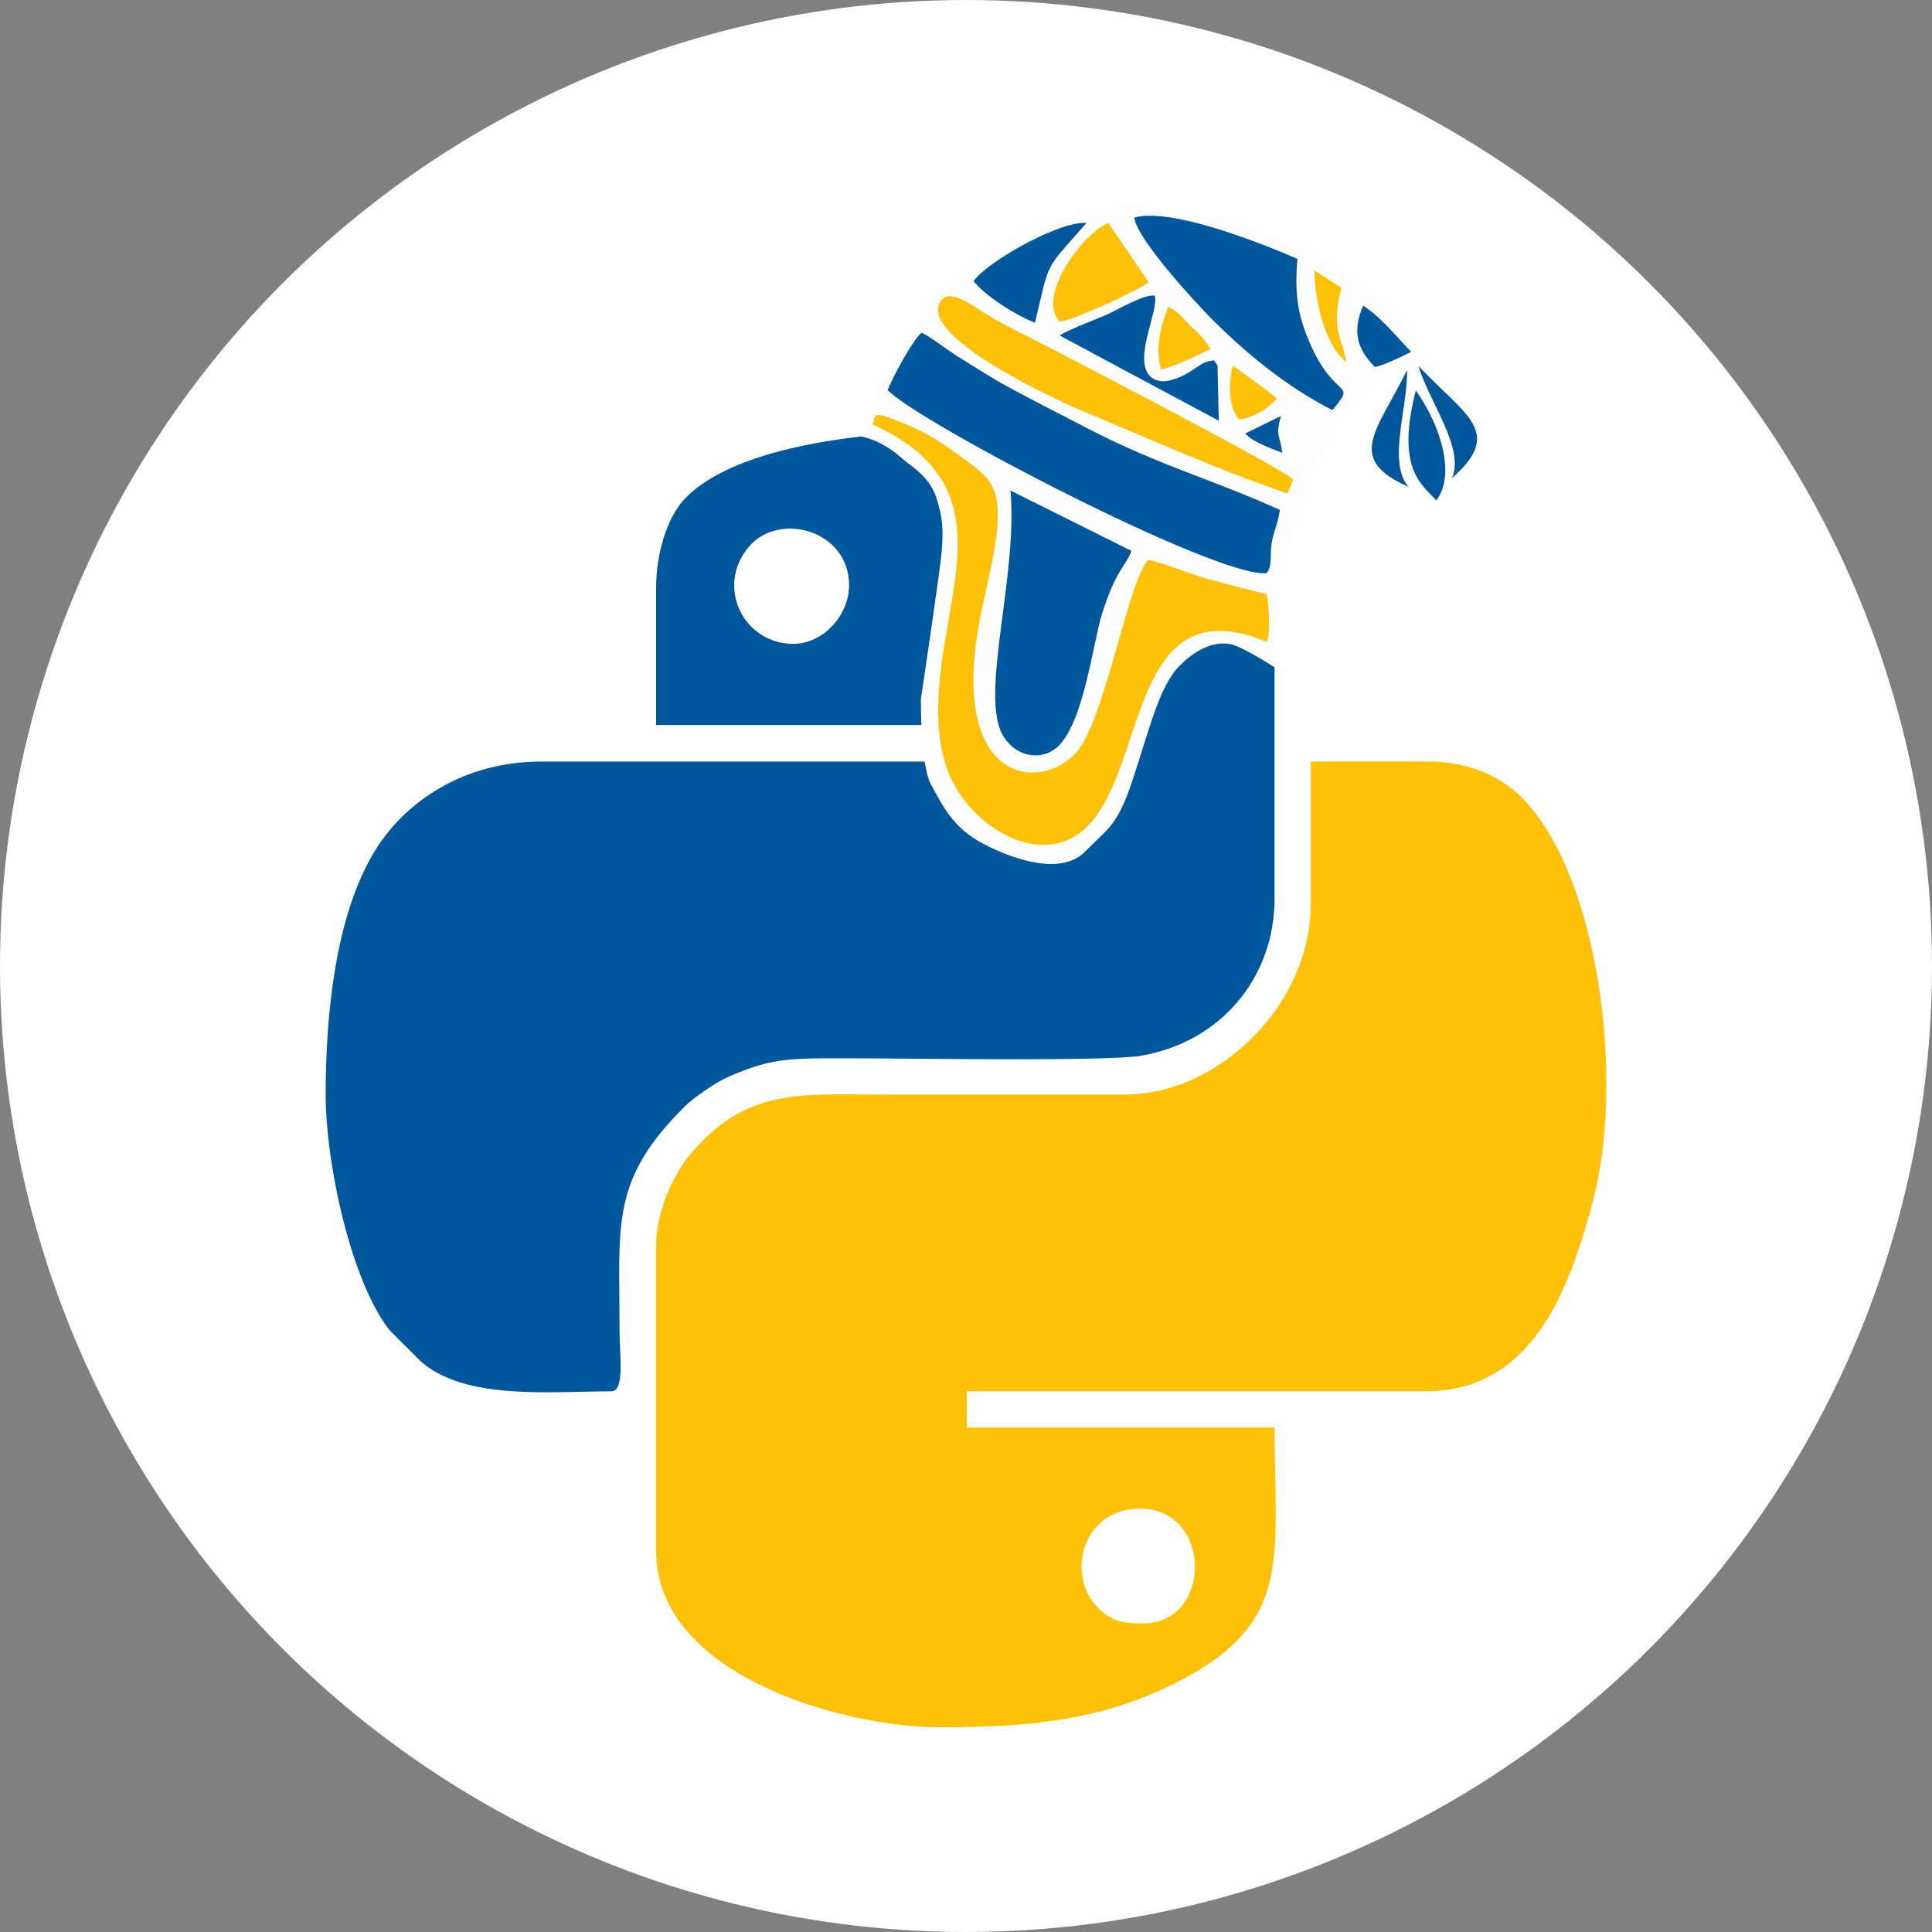 <?xml version="1.0" encoding="UTF-8" standalone="no"?>
<!-- Creator: CorelDRAW X7 -->

<svg
   xmlns:dc="http://purl.org/dc/elements/1.1/"
   xmlns:cc="http://creativecommons.org/ns#"
   xmlns:rdf="http://www.w3.org/1999/02/22-rdf-syntax-ns#"
   xmlns:svg="http://www.w3.org/2000/svg"
   xmlns="http://www.w3.org/2000/svg"
   xmlns:xlink="http://www.w3.org/1999/xlink"
   xmlns:sodipodi="http://sodipodi.sourceforge.net/DTD/sodipodi-0.dtd"
   xmlns:inkscape="http://www.inkscape.org/namespaces/inkscape"
   xml:space="preserve"
   width="255"
   height="255"
   version="1.1"
   style="clip-rule:evenodd;fill-rule:evenodd;image-rendering:optimizeQuality;shape-rendering:geometricPrecision;text-rendering:geometricPrecision"
   viewBox="0 0 6746.875 6746.875"
   id="svg73"
   sodipodi:docname="admin-logo.svg"
   inkscape:version="0.92.2pre0 (973e216, 2017-07-25)"
   inkscape:export-filename="/home/zodiac/Development/softbutterfly/pythonperu.org-artwork/web-page-resources/admin-logo.png"
   inkscape:export-xdpi="96"
   inkscape:export-ydpi="96"><rect x="0" y="0" width="6746.875" height="6746.875" fill="#808080" stroke="none"/><sodipodi:namedview
     pagecolor="#ffffff"
     bordercolor="#666666"
     borderopacity="1"
     objecttolerance="10"
     gridtolerance="10"
     guidetolerance="10"
     inkscape:pageopacity="0"
     inkscape:pageshadow="2"
     inkscape:window-width="1366"
     inkscape:window-height="704"
     id="namedview75"
     showgrid="false"
     units="px"
     inkscape:zoom="0.73465739"
     inkscape:cx="63.402821"
     inkscape:cy="193.51481"
     inkscape:window-x="0"
     inkscape:window-y="0"
     inkscape:window-maximized="1"
     inkscape:current-layer="svg73"
     showguides="true"
     fit-margin-top="0"
     fit-margin-left="0"
     fit-margin-right="0"
     fit-margin-bottom="0"
     inkscape:pagecheckerboard="false"
     showborder="true"
     inkscape:showpageshadow="false"
     borderlayer="false"
     inkscape:snap-bbox="true"
     inkscape:bbox-paths="true"
     inkscape:bbox-nodes="true"
     inkscape:snap-bbox-edge-midpoints="true"
     inkscape:snap-bbox-midpoints="true"
     inkscape:object-paths="false"
     inkscape:snap-intersection-paths="true"
     inkscape:snap-smooth-nodes="true"
     inkscape:snap-midpoints="true"
     inkscape:snap-object-midpoints="true"
     inkscape:snap-page="true"
     inkscape:snap-text-baseline="true"
     inkscape:snap-center="true"
     inkscape:guide-bbox="true" /><defs
     id="defs4"><style
       type="text/css"
       id="style2"><![CDATA[
    .fil0 {fill:#FEFEFE}
    .fil1 {fill:#FFC82A}
    .fil4 {fill:#FFC82A}
    .fil3 {fill:#334F7D}
    .fil5 {fill:#FFC82A;fill-rule:nonzero}
    .fil2 {fill:#334F7D;fill-rule:nonzero}
   ]]></style><linearGradient
       id="linearGradient2795"><stop
         id="stop2797"
         offset="0"
         style="stop-color:#b8b8b8;stop-opacity:0.498" /><stop
         id="stop2799"
         offset="1"
         style="stop-color:#7f7f7f;stop-opacity:0" /></linearGradient><linearGradient
       id="linearGradient2787"><stop
         id="stop2789"
         offset="0"
         style="stop-color:#7f7f7f;stop-opacity:0.5" /><stop
         id="stop2791"
         offset="1"
         style="stop-color:#7f7f7f;stop-opacity:0" /></linearGradient><linearGradient
       id="linearGradient3676"><stop
         id="stop3678"
         offset="0"
         style="stop-color:#b2b2b2;stop-opacity:0.5" /><stop
         id="stop3680"
         offset="1"
         style="stop-color:#b3b3b3;stop-opacity:0" /></linearGradient><linearGradient
       id="linearGradient3236"><stop
         id="stop3244"
         offset="0"
         style="stop-color:#f4f4f4;stop-opacity:1" /><stop
         id="stop3240"
         offset="1"
         style="stop-color:#ffffff;stop-opacity:1" /></linearGradient><linearGradient
       id="linearGradient4671"><stop
         id="stop4673"
         offset="0"
         style="stop-color:#ffd43b;stop-opacity:1" /><stop
         id="stop4675"
         offset="1"
         style="stop-color:#ffe873;stop-opacity:1" /></linearGradient><linearGradient
       id="linearGradient4689"><stop
         id="stop4691"
         offset="0"
         style="stop-color:#5a9fd4;stop-opacity:1" /><stop
         id="stop4693"
         offset="1"
         style="stop-color:#306998;stop-opacity:1" /></linearGradient><linearGradient
       gradientTransform="translate(100.27,99.611)"
       gradientUnits="userSpaceOnUse"
       xlink:href="#linearGradient4671"
       id="linearGradient2987"
       y2="144.757"
       x2="-65.309"
       y1="144.757"
       x1="224.24" /><linearGradient
       gradientTransform="translate(100.27,99.611)"
       gradientUnits="userSpaceOnUse"
       xlink:href="#linearGradient4689"
       id="linearGradient2990"
       y2="76.313"
       x2="26.67"
       y1="77.476"
       x1="172.942" /><linearGradient
       gradientTransform="matrix(0.563,0,0,0.568,-11.597,-7.61)"
       gradientUnits="userSpaceOnUse"
       xlink:href="#linearGradient4671"
       id="linearGradient2255"
       y2="144.757"
       x2="-65.309"
       y1="144.757"
       x1="224.24" /><linearGradient
       gradientTransform="matrix(0.563,0,0,0.568,-11.597,-7.61)"
       gradientUnits="userSpaceOnUse"
       xlink:href="#linearGradient4689"
       id="linearGradient2258"
       y2="76.313"
       x2="26.67"
       y1="76.176"
       x1="172.942" /><radialGradient
       gradientTransform="matrix(1,0,0,0.178,0,108.743)"
       gradientUnits="userSpaceOnUse"
       xlink:href="#linearGradient2795"
       id="radialGradient2801"
       fy="132.286"
       fx="61.519"
       r="29.037"
       cy="132.286"
       cx="61.519" /><linearGradient
       gradientTransform="matrix(0.563,0,0,0.568,-9.4,-5.305)"
       gradientUnits="userSpaceOnUse"
       xlink:href="#linearGradient4671"
       id="linearGradient1475"
       y2="137.273"
       x2="112.031"
       y1="192.352"
       x1="150.961" /><linearGradient
       gradientTransform="matrix(0.563,0,0,0.568,-9.4,-5.305)"
       gradientUnits="userSpaceOnUse"
       xlink:href="#linearGradient4689"
       id="linearGradient1478"
       y2="114.398"
       x2="135.665"
       y1="20.604"
       x1="26.649" /><radialGradient
       gradientTransform="matrix(2.382716e-8,-0.296,1.437,4.683673e-7,-128.544,150.52)"
       gradientUnits="userSpaceOnUse"
       xlink:href="#linearGradient2795"
       id="radialGradient1480"
       fy="132.286"
       fx="61.519"
       r="29.037"
       cy="132.286"
       cx="61.519" /></defs><g
     id="g4639"
     transform="translate(1137.315,715.096)"><circle
       r="3363.897"
       cy="2658.342"
       cx="2236.122"
       id="path4614"
       style="opacity:1;fill:#ffffff;fill-opacity:1;stroke:#ffffff;stroke-width:19.081;stroke-opacity:1" /><g
       transform="translate(-6.8759672e-5,-4.0748628e-5)"
       id="g4612"><g
         id="g4589"><path
           style="fill:#01579b;fill-opacity:1;stroke-width:1.276"
           inkscape:connector-curvature="0"
           id="path4968"
           d="m 1632.561,1533.329 c -172.318,0 -273.157,-199.124 -154.448,-339.532 105.944,-123.815 349.743,-57.44 349.743,135.302 0,103.391 -89.35,204.23 -195.295,204.23 z m -478.663,-195.295 v 478.663 h 1074.759 v 127.644 H 753.097 c -271.88,0 -474.834,140.408 -579.501,308.897 C 33.188,2480.444 0,2830.187 0,3107.174 c 0,245.075 90.627,656.088 223.377,823.301 l 107.22,107.22 c 155.725,139.132 458.241,105.944 666.3,105.944 48.504,0 29.358,-119.985 29.358,-215.717 0,-371.443 -31.911,-520.786 227.205,-778.626 30.635,-30.634 109.774,-85.521 151.896,-103.391 158.278,-70.204 223.376,-65.098 441.647,-65.098 181.254,0 882.017,11.488 999.449,-8.935 278.263,-47.229 467.175,-271.881 467.175,-548.868 v -1016.043 c 0,-251.457 -164.66,-419.947 -335.702,-505.468 -302.516,-151.896 -1447.478,-183.807 -1729.571,131.473 -57.439,65.098 -94.456,186.359 -94.456,305.068 z"
           class="fil3" /><path
           style="fill:#ffc107;fill-opacity:1;stroke-width:1.276"
           inkscape:connector-curvature="0"
           id="path4970"
           d="m 2854.11,4954.176 c -68.927,0 -113.602,-6.382 -163.383,-61.269 -104.668,-114.879 -45.952,-339.532 153.172,-339.532 254.011,0 254.011,400.801 10.211,400.801 z m 585.884,-2512.025 c 0,352.296 -319.109,657.364 -634.388,665.023 h -870.529 c -276.987,0 -467.176,-22.976 -661.194,208.059 -57.44,67.651 -119.985,199.124 -119.985,320.385 v 1064.547 c 0,439.094 661.194,616.519 986.685,616.519 303.792,0 560.355,-20.423 824.577,-153.173 417.395,-209.335 348.467,-431.435 348.467,-893.504 H 2238.868 v -126.368 h 1601.927 c 376.549,0 505.469,-361.231 587.16,-673.958 105.945,-409.735 21.7,-1125.816 -251.457,-1400.249 -72.757,-72.757 -185.084,-125.091 -325.491,-125.091 h -411.013 z"
           class="fil4" /></g><g
         id="g4585"><path
           style="fill:#fefefe;stroke-width:1.276"
           inkscape:connector-curvature="0"
           id="path4974"
           d="m 1865.511,807.831 c 75.31,15.317 127.644,59.992 153.172,82.968 26.806,22.976 89.351,57.44 113.603,131.473 24.252,75.31 24.252,113.603 19.147,187.636 -6.382,72.757 -72.757,515.68 -72.757,515.68 0,0 -2.553,231.035 35.74,299.962 38.293,68.928 74.033,149.343 181.254,205.506 105.944,56.163 273.157,112.326 356.125,28.082 81.692,-84.245 112.327,-86.798 167.214,-254.011 56.163,-167.213 90.626,-321.662 162.107,-394.419 71.48,-72.757 145.514,-93.18 201.677,-68.928 56.163,24.252 144.237,81.692 144.237,81.692 0,0 -24.252,-223.376 35.74,-416.118 59.993,-192.742 30.635,-150.619 116.156,-331.873 86.797,-179.977 181.254,-248.905 246.352,-280.816 65.098,-33.187 131.473,-57.44 131.473,-57.44 -179.978,-330.597 -811.813,-640.771 -1280.265,-504.192 -216.994,62.545 -390.589,195.295 -524.615,388.036 -125.091,178.701 -186.36,386.76 -186.36,386.76 z"
           class="fil0" /><path
           style="fill:#ffc107;fill-opacity:1;stroke-width:1.276"
           inkscape:connector-curvature="0"
           id="path4976"
           d="m 1915.292,745.285 c 1.277,39.569 -39.569,-2.553 66.375,58.716 25.529,14.041 56.163,35.74 80.415,54.887 261.67,219.547 91.904,527.168 77.863,865.423 -5.106,123.814 10.211,236.141 72.757,330.597 59.992,91.903 182.53,188.912 310.174,179.977 385.483,-30.634 200.4,-942.01 763.308,-708.422 14.041,-26.805 7.659,-136.579 0,-165.937 l -205.506,-53.61 c -53.61,-14.041 -158.278,-58.716 -208.059,-66.375 -67.651,71.48 -140.408,499.086 -233.588,648.429 -103.391,163.384 -479.94,172.319 -349.743,-467.175 20.423,-97.009 54.887,-228.482 57.439,-319.109 5.106,-128.92 -37.016,-157.002 -134.025,-227.206 -80.416,-58.716 -130.197,-88.074 -215.718,-121.261 -93.18,-37.017 -71.48,-12.764 -81.692,-8.935 z"
           class="fil1" /><path
           style="fill:#01579b;fill-opacity:1;stroke-width:1.276"
           inkscape:connector-curvature="0"
           id="path4978"
           d="m 1962.52,647 c 105.944,112.326 1148.792,656.088 1322.388,639.494 21.699,-20.423 12.764,-65.098 17.87,-99.562 5.105,-40.846 25.528,-81.692 29.358,-121.261 -238.694,-108.497 -414.842,-151.896 -673.958,-285.922 -107.221,-56.163 -202.954,-103.391 -301.239,-158.278 -52.334,-30.634 -90.627,-54.887 -141.684,-86.798 -40.846,-24.252 -97.01,-70.204 -134.026,-88.074 -29.358,22.976 -99.562,151.896 -118.709,200.4 z"
           class="fil3" /><path
           style="fill:#01579b;fill-opacity:1;stroke-width:1.276"
           inkscape:connector-curvature="0"
           id="path4980"
           d="m 2813.903,1208.631 -422.5,-210.612 c 26.805,303.792 -111.05,718.633 -24.253,859.041 45.952,72.757 132.75,85.521 187.636,37.017 91.904,-81.692 123.815,-359.955 155.726,-463.346 49.781,-159.554 84.244,-168.489 103.391,-222.1 z"
           class="fil3" /><path
           style="fill:#01579b;fill-opacity:1;stroke-width:1.276"
           inkscape:connector-curvature="0"
           id="path4982"
           d="m 2824.114,44.522 c 5.106,70.204 208.059,292.304 276.987,361.231 112.326,111.05 251.458,228.482 414.841,311.45 88.074,-107.221 8.935,-28.081 -80.415,-237.417 -40.846,-94.456 -52.334,-168.489 -42.122,-291.027 C 3268.314,135.149 2954.311,8.782 2824.114,44.522 Z"
           class="fil3" /><path
           style="fill:#ffc107;fill-opacity:1;stroke-width:1.276"
           inkscape:connector-curvature="0"
           id="path4984"
           d="m 3358.941,1008.231 20.423,-48.505 c -34.464,-37.017 -785.008,-427.606 -924.14,-497.81 -52.333,-25.529 -104.667,-53.61 -153.172,-82.968 -40.846,-24.252 -119.985,-89.35 -153.172,-43.399 -88.074,121.261 409.736,349.743 492.704,384.207 241.246,99.562 462.07,201.677 717.357,288.475 z"
           class="fil4" /><path
           style="fill:#01579b;fill-opacity:1;stroke-width:1.276"
           inkscape:connector-curvature="0"
           id="path4986"
           d="m 2563.721,456.811 555.25,297.409 -3.829,-163.384 c -1.277,-33.187 3.829,-24.252 -12.765,-47.228 -42.122,1.276 -62.545,30.634 -107.22,52.334 -31.911,15.317 -85.522,37.017 -118.709,0 -54.887,-62.545 33.187,-225.929 19.147,-278.263 -34.464,-7.659 -128.92,48.505 -165.937,65.098 -30.634,14.041 -150.619,58.716 -165.937,74.033 z"
           class="fil3" /><path
           style="fill:#ffc107;fill-opacity:1;stroke-width:1.276"
           inkscape:connector-curvature="0"
           id="path4988"
           d="m 2563.721,408.306 c 42.123,-2.553 276.987,-109.773 310.174,-137.855 L 2733.487,63.669 c -82.968,29.358 -255.287,256.564 -169.766,344.638 z"
           class="fil1" /><path
           style="fill:#01579b;fill-opacity:1;stroke-width:1.276"
           inkscape:connector-curvature="0"
           id="path4990"
           d="m 2262.483,266.622 c 40.846,51.057 139.131,114.879 214.441,145.514 53.61,-222.1 29.358,-177.424 179.977,-348.467 -88.074,-8.935 -339.532,128.92 -394.418,202.953 z"
           class="fil3" /><path
           style="fill:#ffc107;fill-opacity:1;stroke-width:1.276"
           inkscape:connector-curvature="0"
           id="path4992"
           d="m 2917.294,575.519 c 31.911,-5.106 139.132,-53.61 173.595,-72.757 l -29.358,-39.569 c -14.04,-14.041 -24.252,-24.252 -37.016,-35.74 -26.805,-26.805 -44.676,-52.334 -81.692,-71.48 -34.464,86.798 -43.399,153.172 -25.529,219.547 z"
           class="fil1" /><path
           style="fill:#01579b;fill-opacity:1;stroke-width:1.276"
           inkscape:connector-curvature="0"
           id="path4994"
           d="m 3664.009,566.584 c 22.976,-2.553 111.05,-43.399 126.367,-53.61 -49.781,-49.781 -98.285,-114.879 -167.213,-160.831 -40.846,94.456 -17.87,154.449 40.846,214.441 z"
           class="fil3" /><path
           style="fill:#ffc107;fill-opacity:1;stroke-width:1.276"
           inkscape:connector-curvature="0"
           id="path4996"
           d="m 3190.451,750.391 c 45.952,-6.382 97.009,-34.464 131.473,-74.033 -7.658,-8.935 -134.026,-102.115 -154.449,-113.603 -15.317,61.269 -15.317,145.514 22.976,187.636 z"
           class="fil1" /><path
           style="fill:#ffc107;fill-opacity:1;stroke-width:1.276"
           inkscape:connector-curvature="0"
           id="path4998"
           d="m 3563.171,548.714 c -8.936,-80.415 -54.887,-102.115 -16.594,-259.116 l -93.18,-59.992 c -1.276,93.18 33.187,257.84 109.774,319.109 z"
           class="fil1" /><path
           style="fill:#01579b;fill-opacity:1;stroke-width:1.276"
           inkscape:connector-curvature="0"
           id="path5000"
           d="m 3210.874,798.895 c 25.529,28.082 84.245,49.781 130.197,67.651 -8.935,-65.098 -25.529,-57.44 -5.106,-128.92 z"
           class="fil3" /><path
           class="fil3"
           d="m 3815.905,562.755 c 163.384,173.595 301.239,229.758 117.432,391.866 44.675,-105.944 -77.863,-261.669 -117.432,-391.866 z"
           id="path5002"
           inkscape:connector-curvature="0"
           style="fill:#01579b;fill-opacity:1;stroke-width:1.276" /><path
           class="fil3"
           d="m 3776.335,576.796 c -103.391,213.165 -218.27,308.897 5.106,408.459 -74.033,-88.074 -2.553,-271.881 -5.106,-408.459 z"
           id="path5004"
           inkscape:connector-curvature="0"
           style="fill:#01579b;fill-opacity:1;stroke-width:1.276" /><path
           class="fil3"
           d="m 3806.97,648.276 c -70.204,274.434 20.423,328.044 71.48,384.207 65.098,-82.968 22.976,-250.181 -71.48,-384.207 z"
           id="path5006"
           inkscape:connector-curvature="0"
           style="fill:#01579b;fill-opacity:1;stroke-width:1.276" /></g></g></g></svg>